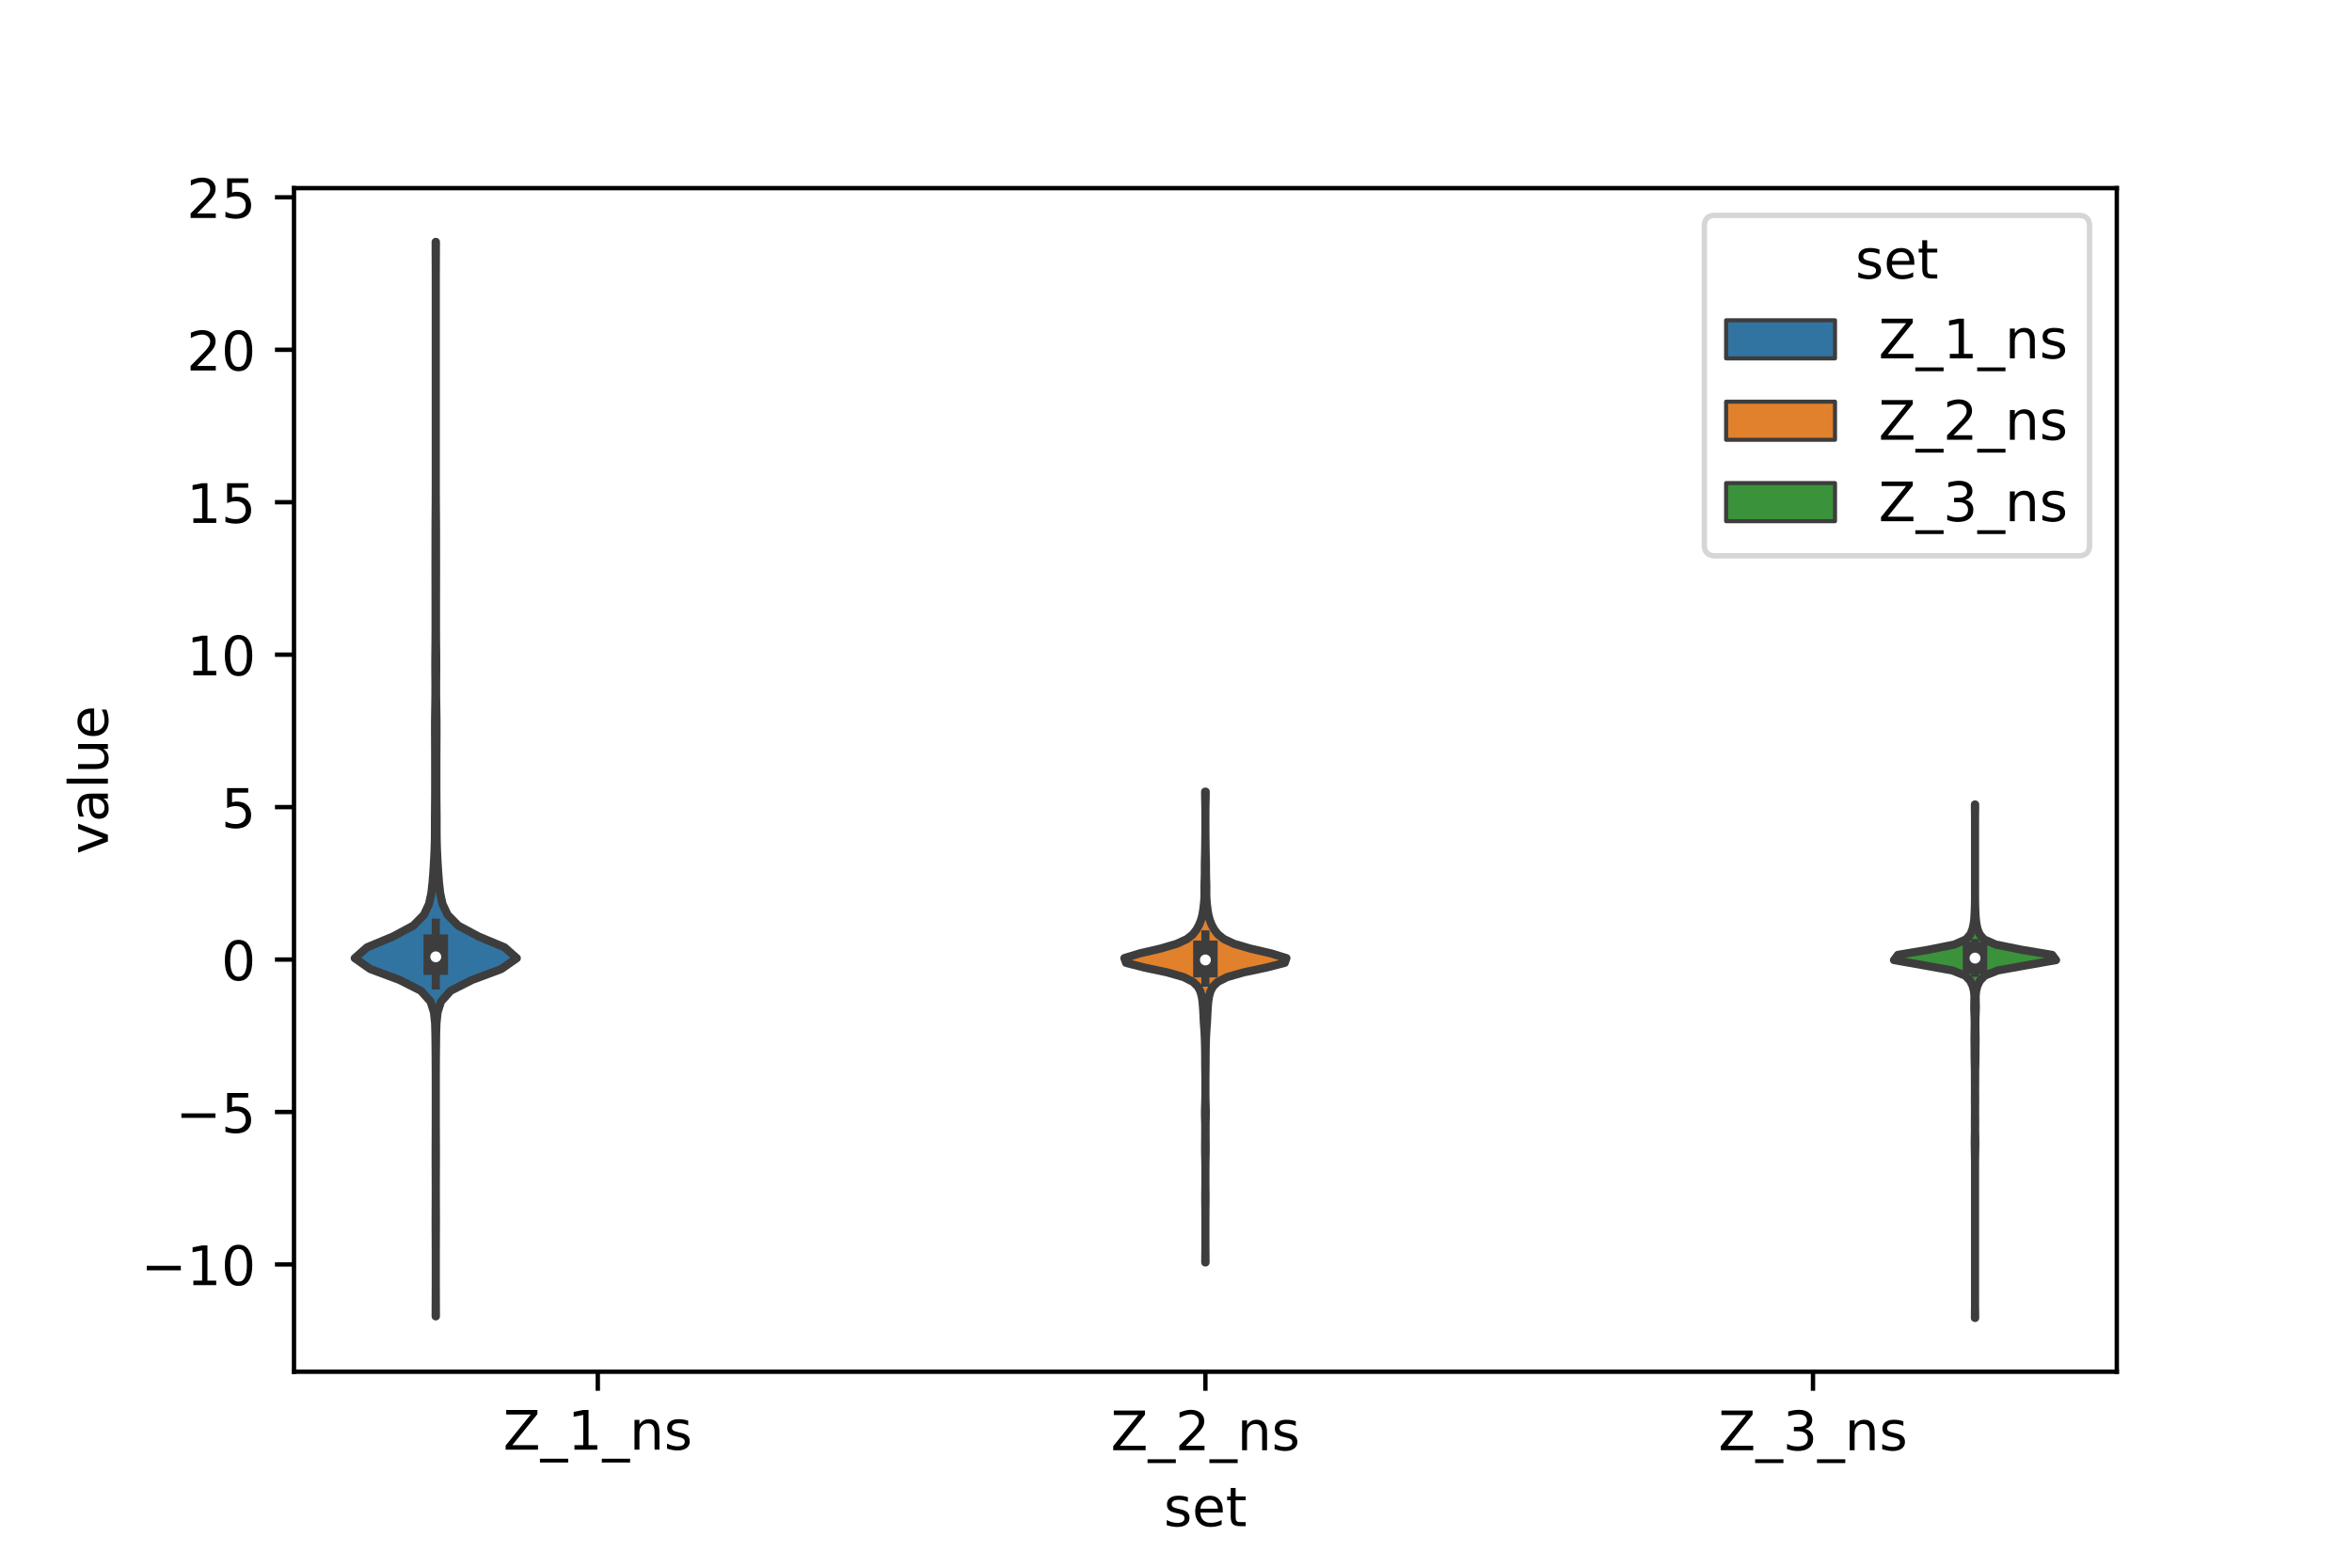 <?xml version="1.0" encoding="utf-8" standalone="no"?>
<!DOCTYPE svg PUBLIC "-//W3C//DTD SVG 1.1//EN"
  "http://www.w3.org/Graphics/SVG/1.1/DTD/svg11.dtd">
<!-- Created with matplotlib (https://matplotlib.org/) -->
<svg height="288pt" version="1.1" viewBox="0 0 432 288" width="432pt" xmlns="http://www.w3.org/2000/svg" xmlns:xlink="http://www.w3.org/1999/xlink">
 <defs>
  <style type="text/css">*{stroke-linecap:butt;stroke-linejoin:round;}</style>
 </defs>
 <g id="figure_1">
  <g id="patch_1">
   <path d="M 0 288 
L 432 288 
L 432 0 
L 0 0 
z
" style="fill:#ffffff;"/>
  </g>
  <g id="axes_1">
   <g id="patch_2">
    <path d="M 54 252 
L 388.8 252 
L 388.8 34.56 
L 54 34.56 
z
" style="fill:#ffffff;"/>
   </g>
   <g id="PolyCollection_1">
    <defs>
     <path d="M 80.061 -46.177 
L 80.019 -46.177 
L 80.024 -48.17 
L 80.033 -50.164 
L 80.038 -52.158 
L 80.04 -54.152 
L 80.04 -56.145 
L 80.038 -58.139 
L 80.032 -60.133 
L 80.022 -62.126 
L 80.019 -64.12 
L 80.026 -66.114 
L 80.035 -68.108 
L 80.037 -70.101 
L 80.032 -72.095 
L 80.023 -74.089 
L 80.019 -76.083 
L 80.025 -78.076 
L 80.034 -80.07 
L 80.039 -82.064 
L 80.04 -84.058 
L 80.04 -86.051 
L 80.04 -88.045 
L 80.039 -90.039 
L 80.033 -92.033 
L 80.02 -94.026 
L 80.001 -96.02 
L 79.979 -98.014 
L 79.919 -100.007 
L 79.715 -102.001 
L 79.09 -103.995 
L 77.305 -105.989 
L 73.357 -107.982 
L 68.011 -109.976 
L 65.16 -111.97 
L 67.413 -113.964 
L 72.187 -115.957 
L 75.907 -117.951 
L 77.874 -119.945 
L 78.805 -121.939 
L 79.235 -123.932 
L 79.455 -125.926 
L 79.608 -127.92 
L 79.73 -129.913 
L 79.827 -131.907 
L 79.884 -133.901 
L 79.894 -135.895 
L 79.895 -137.888 
L 79.913 -139.882 
L 79.927 -141.876 
L 79.931 -143.87 
L 79.931 -145.863 
L 79.929 -147.857 
L 79.927 -149.851 
L 79.918 -151.845 
L 79.909 -153.838 
L 79.916 -155.832 
L 79.943 -157.826 
L 79.973 -159.819 
L 79.983 -161.813 
L 79.97 -163.807 
L 79.957 -165.801 
L 79.967 -167.794 
L 79.989 -169.788 
L 80.001 -171.782 
L 80.001 -173.776 
L 80 -175.769 
L 80 -177.763 
L 79.999 -179.757 
L 79.995 -181.751 
L 79.992 -183.744 
L 79.995 -185.738 
L 79.998 -187.732 
L 79.998 -189.726 
L 80.002 -191.719 
L 80.017 -193.713 
L 80.031 -195.707 
L 80.038 -197.7 
L 80.04 -199.694 
L 80.04 -201.688 
L 80.04 -203.682 
L 80.04 -205.675 
L 80.04 -207.669 
L 80.04 -209.663 
L 80.04 -211.657 
L 80.04 -213.65 
L 80.04 -215.644 
L 80.04 -217.638 
L 80.04 -219.632 
L 80.04 -221.625 
L 80.04 -223.619 
L 80.04 -225.613 
L 80.04 -227.606 
L 80.04 -229.6 
L 80.04 -231.594 
L 80.04 -233.588 
L 80.04 -235.581 
L 80.038 -237.575 
L 80.033 -239.569 
L 80.024 -241.563 
L 80.019 -243.556 
L 80.061 -243.556 
L 80.061 -243.556 
L 80.056 -241.563 
L 80.047 -239.569 
L 80.042 -237.575 
L 80.04 -235.581 
L 80.04 -233.588 
L 80.04 -231.594 
L 80.04 -229.6 
L 80.04 -227.606 
L 80.04 -225.613 
L 80.04 -223.619 
L 80.04 -221.625 
L 80.04 -219.632 
L 80.04 -217.638 
L 80.04 -215.644 
L 80.04 -213.65 
L 80.04 -211.657 
L 80.04 -209.663 
L 80.04 -207.669 
L 80.04 -205.675 
L 80.04 -203.682 
L 80.04 -201.688 
L 80.04 -199.694 
L 80.042 -197.7 
L 80.049 -195.707 
L 80.063 -193.713 
L 80.078 -191.719 
L 80.082 -189.726 
L 80.082 -187.732 
L 80.085 -185.738 
L 80.088 -183.744 
L 80.085 -181.751 
L 80.081 -179.757 
L 80.08 -177.763 
L 80.08 -175.769 
L 80.079 -173.776 
L 80.079 -171.782 
L 80.091 -169.788 
L 80.113 -167.794 
L 80.123 -165.801 
L 80.11 -163.807 
L 80.097 -161.813 
L 80.107 -159.819 
L 80.137 -157.826 
L 80.164 -155.832 
L 80.171 -153.838 
L 80.162 -151.845 
L 80.153 -149.851 
L 80.151 -147.857 
L 80.149 -145.863 
L 80.149 -143.87 
L 80.153 -141.876 
L 80.167 -139.882 
L 80.185 -137.888 
L 80.186 -135.895 
L 80.196 -133.901 
L 80.253 -131.907 
L 80.35 -129.913 
L 80.472 -127.92 
L 80.625 -125.926 
L 80.845 -123.932 
L 81.275 -121.939 
L 82.206 -119.945 
L 84.173 -117.951 
L 87.893 -115.957 
L 92.667 -113.964 
L 94.92 -111.97 
L 92.069 -109.976 
L 86.723 -107.982 
L 82.775 -105.989 
L 80.99 -103.995 
L 80.365 -102.001 
L 80.161 -100.007 
L 80.101 -98.014 
L 80.079 -96.02 
L 80.06 -94.026 
L 80.047 -92.033 
L 80.041 -90.039 
L 80.04 -88.045 
L 80.04 -86.051 
L 80.04 -84.058 
L 80.041 -82.064 
L 80.046 -80.07 
L 80.055 -78.076 
L 80.061 -76.083 
L 80.057 -74.089 
L 80.048 -72.095 
L 80.043 -70.101 
L 80.045 -68.108 
L 80.054 -66.114 
L 80.061 -64.12 
L 80.058 -62.126 
L 80.048 -60.133 
L 80.042 -58.139 
L 80.04 -56.145 
L 80.04 -54.152 
L 80.042 -52.158 
L 80.047 -50.164 
L 80.056 -48.17 
L 80.061 -46.177 
z
" id="me5dd9b2976" style="stroke:#3d3d3d;stroke-width:1.5;"/>
    </defs>
    <g clip-path="url(#p82314bf982)">
     <use style="fill:#3274a1;stroke:#3d3d3d;stroke-width:1.5;" x="0" xlink:href="#me5dd9b2976" y="288"/>
    </g>
   </g>
   <g id="PolyCollection_2">
    <defs>
     <path d="M 221.427 -56.076 
L 221.373 -56.076 
L 221.379 -56.95 
L 221.39 -57.823 
L 221.397 -58.697 
L 221.399 -59.571 
L 221.4 -60.444 
L 221.4 -61.318 
L 221.4 -62.191 
L 221.4 -63.065 
L 221.4 -63.939 
L 221.399 -64.812 
L 221.395 -65.686 
L 221.386 -66.559 
L 221.375 -67.433 
L 221.374 -68.307 
L 221.383 -69.18 
L 221.393 -70.054 
L 221.398 -70.927 
L 221.4 -71.801 
L 221.4 -72.675 
L 221.398 -73.548 
L 221.391 -74.422 
L 221.374 -75.295 
L 221.355 -76.169 
L 221.347 -77.043 
L 221.355 -77.916 
L 221.363 -78.79 
L 221.367 -79.663 
L 221.371 -80.537 
L 221.369 -81.411 
L 221.349 -82.284 
L 221.326 -83.158 
L 221.328 -84.031 
L 221.354 -84.905 
L 221.381 -85.779 
L 221.395 -86.652 
L 221.399 -87.526 
L 221.4 -88.4 
L 221.399 -89.273 
L 221.396 -90.147 
L 221.387 -91.02 
L 221.375 -91.894 
L 221.367 -92.768 
L 221.364 -93.641 
L 221.358 -94.515 
L 221.347 -95.388 
L 221.327 -96.262 
L 221.3 -97.136 
L 221.264 -98.009 
L 221.21 -98.883 
L 221.143 -99.756 
L 221.088 -100.63 
L 221.048 -101.504 
L 221.001 -102.377 
L 220.943 -103.251 
L 220.863 -104.124 
L 220.721 -104.998 
L 220.474 -105.872 
L 220.024 -106.745 
L 219.141 -107.619 
L 217.417 -108.492 
L 214.378 -109.366 
L 210.23 -110.24 
L 206.826 -111.113 
L 206.52 -111.987 
L 209.362 -112.86 
L 213.144 -113.734 
L 216.121 -114.608 
L 217.999 -115.481 
L 219.099 -116.355 
L 219.772 -117.228 
L 220.243 -118.102 
L 220.591 -118.976 
L 220.829 -119.849 
L 220.983 -120.723 
L 221.095 -121.596 
L 221.185 -122.47 
L 221.234 -123.344 
L 221.237 -124.217 
L 221.232 -125.091 
L 221.252 -125.964 
L 221.283 -126.838 
L 221.297 -127.712 
L 221.297 -128.585 
L 221.303 -129.459 
L 221.323 -130.332 
L 221.346 -131.206 
L 221.361 -132.08 
L 221.372 -132.953 
L 221.384 -133.827 
L 221.394 -134.7 
L 221.399 -135.574 
L 221.4 -136.448 
L 221.4 -137.321 
L 221.4 -138.195 
L 221.398 -139.068 
L 221.389 -139.942 
L 221.372 -140.816 
L 221.353 -141.689 
L 221.349 -142.563 
L 221.451 -142.563 
L 221.451 -142.563 
L 221.447 -141.689 
L 221.428 -140.816 
L 221.411 -139.942 
L 221.402 -139.068 
L 221.4 -138.195 
L 221.4 -137.321 
L 221.4 -136.448 
L 221.401 -135.574 
L 221.406 -134.7 
L 221.416 -133.827 
L 221.428 -132.953 
L 221.439 -132.08 
L 221.454 -131.206 
L 221.477 -130.332 
L 221.497 -129.459 
L 221.503 -128.585 
L 221.503 -127.712 
L 221.517 -126.838 
L 221.548 -125.964 
L 221.568 -125.091 
L 221.563 -124.217 
L 221.566 -123.344 
L 221.615 -122.47 
L 221.705 -121.596 
L 221.817 -120.723 
L 221.971 -119.849 
L 222.209 -118.976 
L 222.557 -118.102 
L 223.028 -117.228 
L 223.701 -116.355 
L 224.801 -115.481 
L 226.679 -114.608 
L 229.656 -113.734 
L 233.438 -112.86 
L 236.28 -111.987 
L 235.974 -111.113 
L 232.57 -110.24 
L 228.422 -109.366 
L 225.383 -108.492 
L 223.659 -107.619 
L 222.776 -106.745 
L 222.326 -105.872 
L 222.079 -104.998 
L 221.937 -104.124 
L 221.857 -103.251 
L 221.799 -102.377 
L 221.752 -101.504 
L 221.712 -100.63 
L 221.657 -99.756 
L 221.59 -98.883 
L 221.536 -98.009 
L 221.5 -97.136 
L 221.473 -96.262 
L 221.453 -95.388 
L 221.442 -94.515 
L 221.436 -93.641 
L 221.433 -92.768 
L 221.425 -91.894 
L 221.413 -91.02 
L 221.404 -90.147 
L 221.401 -89.273 
L 221.4 -88.4 
L 221.401 -87.526 
L 221.405 -86.652 
L 221.419 -85.779 
L 221.446 -84.905 
L 221.472 -84.031 
L 221.474 -83.158 
L 221.451 -82.284 
L 221.431 -81.411 
L 221.429 -80.537 
L 221.433 -79.663 
L 221.437 -78.79 
L 221.445 -77.916 
L 221.453 -77.043 
L 221.445 -76.169 
L 221.426 -75.295 
L 221.409 -74.422 
L 221.402 -73.548 
L 221.4 -72.675 
L 221.4 -71.801 
L 221.402 -70.927 
L 221.407 -70.054 
L 221.417 -69.18 
L 221.426 -68.307 
L 221.425 -67.433 
L 221.414 -66.559 
L 221.405 -65.686 
L 221.401 -64.812 
L 221.4 -63.939 
L 221.4 -63.065 
L 221.4 -62.191 
L 221.4 -61.318 
L 221.4 -60.444 
L 221.401 -59.571 
L 221.403 -58.697 
L 221.41 -57.823 
L 221.421 -56.95 
L 221.427 -56.076 
z
" id="m1998e14784" style="stroke:#3d3d3d;stroke-width:1.5;"/>
    </defs>
    <g clip-path="url(#p82314bf982)">
     <use style="fill:#e1812c;stroke:#3d3d3d;stroke-width:1.5;" x="0" xlink:href="#m1998e14784" y="288"/>
    </g>
   </g>
   <g id="PolyCollection_3">
    <defs>
     <path d="M 362.783 -45.884 
L 362.737 -45.884 
L 362.745 -46.836 
L 362.756 -47.789 
L 362.76 -48.742 
L 362.76 -49.695 
L 362.76 -50.647 
L 362.76 -51.6 
L 362.76 -52.553 
L 362.76 -53.506 
L 362.76 -54.459 
L 362.76 -55.411 
L 362.76 -56.364 
L 362.76 -57.317 
L 362.76 -58.27 
L 362.76 -59.222 
L 362.76 -60.175 
L 362.76 -61.128 
L 362.76 -62.081 
L 362.76 -63.034 
L 362.76 -63.986 
L 362.76 -64.939 
L 362.76 -65.892 
L 362.76 -66.845 
L 362.76 -67.797 
L 362.76 -68.75 
L 362.76 -69.703 
L 362.76 -70.656 
L 362.76 -71.608 
L 362.76 -72.561 
L 362.76 -73.514 
L 362.758 -74.467 
L 362.749 -75.42 
L 362.733 -76.372 
L 362.717 -77.325 
L 362.708 -78.278 
L 362.722 -79.231 
L 362.744 -80.183 
L 362.743 -81.136 
L 362.736 -82.089 
L 362.745 -83.042 
L 362.753 -83.995 
L 362.747 -84.947 
L 362.737 -85.9 
L 362.742 -86.853 
L 362.749 -87.806 
L 362.742 -88.758 
L 362.736 -89.711 
L 362.742 -90.664 
L 362.733 -91.617 
L 362.707 -92.569 
L 362.689 -93.522 
L 362.685 -94.475 
L 362.681 -95.428 
L 362.668 -96.381 
L 362.663 -97.333 
L 362.681 -98.286 
L 362.694 -99.239 
L 362.699 -100.192 
L 362.682 -101.144 
L 362.638 -102.097 
L 362.616 -103.05 
L 362.638 -104.003 
L 362.654 -104.956 
L 362.572 -105.908 
L 362.333 -106.861 
L 361.876 -107.814 
L 360.973 -108.767 
L 358.589 -109.719 
L 353.272 -110.672 
L 347.88 -111.625 
L 348.595 -112.578 
L 354.257 -113.53 
L 358.98 -114.483 
L 361.118 -115.436 
L 361.927 -116.389 
L 362.304 -117.342 
L 362.513 -118.294 
L 362.629 -119.247 
L 362.686 -120.2 
L 362.725 -121.153 
L 362.751 -122.105 
L 362.759 -123.058 
L 362.76 -124.011 
L 362.76 -124.964 
L 362.76 -125.917 
L 362.76 -126.869 
L 362.76 -127.822 
L 362.76 -128.775 
L 362.76 -129.728 
L 362.76 -130.68 
L 362.76 -131.633 
L 362.76 -132.586 
L 362.76 -133.539 
L 362.76 -134.491 
L 362.76 -135.444 
L 362.76 -136.397 
L 362.76 -137.35 
L 362.756 -138.303 
L 362.745 -139.255 
L 362.737 -140.208 
L 362.783 -140.208 
L 362.783 -140.208 
L 362.775 -139.255 
L 362.764 -138.303 
L 362.76 -137.35 
L 362.76 -136.397 
L 362.76 -135.444 
L 362.76 -134.491 
L 362.76 -133.539 
L 362.76 -132.586 
L 362.76 -131.633 
L 362.76 -130.68 
L 362.76 -129.728 
L 362.76 -128.775 
L 362.76 -127.822 
L 362.76 -126.869 
L 362.76 -125.917 
L 362.76 -124.964 
L 362.76 -124.011 
L 362.761 -123.058 
L 362.769 -122.105 
L 362.795 -121.153 
L 362.834 -120.2 
L 362.891 -119.247 
L 363.007 -118.294 
L 363.216 -117.342 
L 363.593 -116.389 
L 364.402 -115.436 
L 366.54 -114.483 
L 371.263 -113.53 
L 376.925 -112.578 
L 377.64 -111.625 
L 372.248 -110.672 
L 366.931 -109.719 
L 364.547 -108.767 
L 363.644 -107.814 
L 363.187 -106.861 
L 362.948 -105.908 
L 362.866 -104.956 
L 362.882 -104.003 
L 362.904 -103.05 
L 362.882 -102.097 
L 362.838 -101.144 
L 362.821 -100.192 
L 362.826 -99.239 
L 362.839 -98.286 
L 362.857 -97.333 
L 362.852 -96.381 
L 362.839 -95.428 
L 362.835 -94.475 
L 362.831 -93.522 
L 362.813 -92.569 
L 362.787 -91.617 
L 362.778 -90.664 
L 362.784 -89.711 
L 362.778 -88.758 
L 362.771 -87.806 
L 362.778 -86.853 
L 362.783 -85.9 
L 362.773 -84.947 
L 362.767 -83.995 
L 362.775 -83.042 
L 362.784 -82.089 
L 362.777 -81.136 
L 362.776 -80.183 
L 362.798 -79.231 
L 362.812 -78.278 
L 362.803 -77.325 
L 362.787 -76.372 
L 362.771 -75.42 
L 362.762 -74.467 
L 362.76 -73.514 
L 362.76 -72.561 
L 362.76 -71.608 
L 362.76 -70.656 
L 362.76 -69.703 
L 362.76 -68.75 
L 362.76 -67.797 
L 362.76 -66.845 
L 362.76 -65.892 
L 362.76 -64.939 
L 362.76 -63.986 
L 362.76 -63.034 
L 362.76 -62.081 
L 362.76 -61.128 
L 362.76 -60.175 
L 362.76 -59.222 
L 362.76 -58.27 
L 362.76 -57.317 
L 362.76 -56.364 
L 362.76 -55.411 
L 362.76 -54.459 
L 362.76 -53.506 
L 362.76 -52.553 
L 362.76 -51.6 
L 362.76 -50.647 
L 362.76 -49.695 
L 362.76 -48.742 
L 362.764 -47.789 
L 362.775 -46.836 
L 362.783 -45.884 
z
" id="m5398691c79" style="stroke:#3d3d3d;stroke-width:1.5;"/>
    </defs>
    <g clip-path="url(#p82314bf982)">
     <use style="fill:#3a923a;stroke:#3d3d3d;stroke-width:1.5;" x="0" xlink:href="#m5398691c79" y="288"/>
    </g>
   </g>
   <g id="patch_3">
    <path clip-path="url(#p82314bf982)" d="M 109.8 176.28 
L 109.8 176.28 
L 109.8 176.28 
L 109.8 176.28 
z
" style="fill:#3274a1;stroke:#3d3d3d;stroke-linejoin:miter;stroke-width:0.75;"/>
   </g>
   <g id="patch_4">
    <path clip-path="url(#p82314bf982)" d="M 109.8 176.28 
L 109.8 176.28 
L 109.8 176.28 
L 109.8 176.28 
z
" style="fill:#e1812c;stroke:#3d3d3d;stroke-linejoin:miter;stroke-width:0.75;"/>
   </g>
   <g id="patch_5">
    <path clip-path="url(#p82314bf982)" d="M 109.8 176.28 
L 109.8 176.28 
L 109.8 176.28 
L 109.8 176.28 
z
" style="fill:#3a923a;stroke:#3d3d3d;stroke-linejoin:miter;stroke-width:0.75;"/>
   </g>
   <g id="matplotlib.axis_1">
    <g id="xtick_1">
     <g id="line2d_1">
      <defs>
       <path d="M 0 0 
L 0 3.5 
" id="m2dff878894" style="stroke:#000000;stroke-width:0.8;"/>
      </defs>
      <g>
       <use style="stroke:#000000;stroke-width:0.8;" x="109.8" xlink:href="#m2dff878894" y="252"/>
      </g>
     </g>
     <g id="text_1">
      <!-- Z_1_ns -->
      <g transform="translate(92.42 266.32)scale(0.1 -0.1)">
       <defs>
        <path d="M 5.609 72.906 
L 62.891 72.906 
L 62.891 65.375 
L 16.797 8.297 
L 64.016 8.297 
L 64.016 0 
L 4.5 0 
L 4.5 7.516 
L 50.594 64.594 
L 5.609 64.594 
z
" id="DejaVuSans-90"/>
        <path d="M 50.984 -16.609 
L 50.984 -23.578 
L -0.984 -23.578 
L -0.984 -16.609 
z
" id="DejaVuSans-95"/>
        <path d="M 12.406 8.297 
L 28.516 8.297 
L 28.516 63.922 
L 10.984 60.406 
L 10.984 69.391 
L 28.422 72.906 
L 38.281 72.906 
L 38.281 8.297 
L 54.391 8.297 
L 54.391 0 
L 12.406 0 
z
" id="DejaVuSans-49"/>
        <path d="M 54.891 33.016 
L 54.891 0 
L 45.906 0 
L 45.906 32.719 
Q 45.906 40.484 42.875 44.328 
Q 39.844 48.188 33.797 48.188 
Q 26.516 48.188 22.312 43.547 
Q 18.109 38.922 18.109 30.906 
L 18.109 0 
L 9.078 0 
L 9.078 54.688 
L 18.109 54.688 
L 18.109 46.188 
Q 21.344 51.125 25.703 53.562 
Q 30.078 56 35.797 56 
Q 45.219 56 50.047 50.172 
Q 54.891 44.344 54.891 33.016 
z
" id="DejaVuSans-110"/>
        <path d="M 44.281 53.078 
L 44.281 44.578 
Q 40.484 46.531 36.375 47.5 
Q 32.281 48.484 27.875 48.484 
Q 21.188 48.484 17.844 46.438 
Q 14.5 44.391 14.5 40.281 
Q 14.5 37.156 16.891 35.375 
Q 19.281 33.594 26.516 31.984 
L 29.594 31.297 
Q 39.156 29.25 43.188 25.516 
Q 47.219 21.781 47.219 15.094 
Q 47.219 7.469 41.188 3.016 
Q 35.156 -1.422 24.609 -1.422 
Q 20.219 -1.422 15.453 -0.562 
Q 10.688 0.297 5.422 2 
L 5.422 11.281 
Q 10.406 8.688 15.234 7.391 
Q 20.062 6.109 24.812 6.109 
Q 31.156 6.109 34.562 8.281 
Q 37.984 10.453 37.984 14.406 
Q 37.984 18.062 35.516 20.016 
Q 33.062 21.969 24.703 23.781 
L 21.578 24.516 
Q 13.234 26.266 9.516 29.906 
Q 5.812 33.547 5.812 39.891 
Q 5.812 47.609 11.281 51.797 
Q 16.75 56 26.812 56 
Q 31.781 56 36.172 55.266 
Q 40.578 54.547 44.281 53.078 
z
" id="DejaVuSans-115"/>
       </defs>
       <use xlink:href="#DejaVuSans-90"/>
       <use x="68.506" xlink:href="#DejaVuSans-95"/>
       <use x="118.506" xlink:href="#DejaVuSans-49"/>
       <use x="182.129" xlink:href="#DejaVuSans-95"/>
       <use x="232.129" xlink:href="#DejaVuSans-110"/>
       <use x="295.508" xlink:href="#DejaVuSans-115"/>
      </g>
     </g>
    </g>
    <g id="xtick_2">
     <g id="line2d_2">
      <g>
       <use style="stroke:#000000;stroke-width:0.8;" x="221.4" xlink:href="#m2dff878894" y="252"/>
      </g>
     </g>
     <g id="text_2">
      <!-- Z_2_ns -->
      <g transform="translate(204.02 266.422)scale(0.1 -0.1)">
       <defs>
        <path d="M 19.188 8.297 
L 53.609 8.297 
L 53.609 0 
L 7.328 0 
L 7.328 8.297 
Q 12.938 14.109 22.625 23.891 
Q 32.328 33.688 34.812 36.531 
Q 39.547 41.844 41.422 45.531 
Q 43.312 49.219 43.312 52.781 
Q 43.312 58.594 39.234 62.25 
Q 35.156 65.922 28.609 65.922 
Q 23.969 65.922 18.812 64.312 
Q 13.672 62.703 7.812 59.422 
L 7.812 69.391 
Q 13.766 71.781 18.938 73 
Q 24.125 74.219 28.422 74.219 
Q 39.75 74.219 46.484 68.547 
Q 53.219 62.891 53.219 53.422 
Q 53.219 48.922 51.531 44.891 
Q 49.859 40.875 45.406 35.406 
Q 44.188 33.984 37.641 27.219 
Q 31.109 20.453 19.188 8.297 
z
" id="DejaVuSans-50"/>
       </defs>
       <use xlink:href="#DejaVuSans-90"/>
       <use x="68.506" xlink:href="#DejaVuSans-95"/>
       <use x="118.506" xlink:href="#DejaVuSans-50"/>
       <use x="182.129" xlink:href="#DejaVuSans-95"/>
       <use x="232.129" xlink:href="#DejaVuSans-110"/>
       <use x="295.508" xlink:href="#DejaVuSans-115"/>
      </g>
     </g>
    </g>
    <g id="xtick_3">
     <g id="line2d_3">
      <g>
       <use style="stroke:#000000;stroke-width:0.8;" x="333" xlink:href="#m2dff878894" y="252"/>
      </g>
     </g>
     <g id="text_3">
      <!-- Z_3_ns -->
      <g transform="translate(315.62 266.422)scale(0.1 -0.1)">
       <defs>
        <path d="M 40.578 39.312 
Q 47.656 37.797 51.625 33 
Q 55.609 28.219 55.609 21.188 
Q 55.609 10.406 48.188 4.484 
Q 40.766 -1.422 27.094 -1.422 
Q 22.516 -1.422 17.656 -0.516 
Q 12.797 0.391 7.625 2.203 
L 7.625 11.719 
Q 11.719 9.328 16.594 8.109 
Q 21.484 6.891 26.812 6.891 
Q 36.078 6.891 40.938 10.547 
Q 45.797 14.203 45.797 21.188 
Q 45.797 27.641 41.281 31.266 
Q 36.766 34.906 28.719 34.906 
L 20.219 34.906 
L 20.219 43.016 
L 29.109 43.016 
Q 36.375 43.016 40.234 45.922 
Q 44.094 48.828 44.094 54.297 
Q 44.094 59.906 40.109 62.906 
Q 36.141 65.922 28.719 65.922 
Q 24.656 65.922 20.016 65.031 
Q 15.375 64.156 9.812 62.312 
L 9.812 71.094 
Q 15.438 72.656 20.344 73.438 
Q 25.25 74.219 29.594 74.219 
Q 40.828 74.219 47.359 69.109 
Q 53.906 64.016 53.906 55.328 
Q 53.906 49.266 50.438 45.094 
Q 46.969 40.922 40.578 39.312 
z
" id="DejaVuSans-51"/>
       </defs>
       <use xlink:href="#DejaVuSans-90"/>
       <use x="68.506" xlink:href="#DejaVuSans-95"/>
       <use x="118.506" xlink:href="#DejaVuSans-51"/>
       <use x="182.129" xlink:href="#DejaVuSans-95"/>
       <use x="232.129" xlink:href="#DejaVuSans-110"/>
       <use x="295.508" xlink:href="#DejaVuSans-115"/>
      </g>
     </g>
    </g>
    <g id="text_4">
     <!-- set -->
     <g transform="translate(213.759 280.378)scale(0.1 -0.1)">
      <defs>
       <path d="M 56.203 29.594 
L 56.203 25.203 
L 14.891 25.203 
Q 15.484 15.922 20.484 11.062 
Q 25.484 6.203 34.422 6.203 
Q 39.594 6.203 44.453 7.469 
Q 49.312 8.734 54.109 11.281 
L 54.109 2.781 
Q 49.266 0.734 44.188 -0.344 
Q 39.109 -1.422 33.891 -1.422 
Q 20.797 -1.422 13.156 6.188 
Q 5.516 13.812 5.516 26.812 
Q 5.516 40.234 12.766 48.109 
Q 20.016 56 32.328 56 
Q 43.359 56 49.781 48.891 
Q 56.203 41.797 56.203 29.594 
z
M 47.219 32.234 
Q 47.125 39.594 43.094 43.984 
Q 39.062 48.391 32.422 48.391 
Q 24.906 48.391 20.391 44.141 
Q 15.875 39.891 15.188 32.172 
z
" id="DejaVuSans-101"/>
       <path d="M 18.312 70.219 
L 18.312 54.688 
L 36.812 54.688 
L 36.812 47.703 
L 18.312 47.703 
L 18.312 18.016 
Q 18.312 11.328 20.141 9.422 
Q 21.969 7.516 27.594 7.516 
L 36.812 7.516 
L 36.812 0 
L 27.594 0 
Q 17.188 0 13.234 3.875 
Q 9.281 7.766 9.281 18.016 
L 9.281 47.703 
L 2.688 47.703 
L 2.688 54.688 
L 9.281 54.688 
L 9.281 70.219 
z
" id="DejaVuSans-116"/>
      </defs>
      <use xlink:href="#DejaVuSans-115"/>
      <use x="52.1" xlink:href="#DejaVuSans-101"/>
      <use x="113.623" xlink:href="#DejaVuSans-116"/>
     </g>
    </g>
   </g>
   <g id="matplotlib.axis_2">
    <g id="ytick_1">
     <g id="line2d_4">
      <defs>
       <path d="M 0 0 
L -3.5 0 
" id="me73130981c" style="stroke:#000000;stroke-width:0.8;"/>
      </defs>
      <g>
       <use style="stroke:#000000;stroke-width:0.8;" x="54" xlink:href="#me73130981c" y="232.292"/>
      </g>
     </g>
     <g id="text_5">
      <!-- −10 -->
      <g transform="translate(25.895 236.092)scale(0.1 -0.1)">
       <defs>
        <path d="M 10.594 35.5 
L 73.188 35.5 
L 73.188 27.203 
L 10.594 27.203 
z
" id="DejaVuSans-8722"/>
        <path d="M 31.781 66.406 
Q 24.172 66.406 20.328 58.906 
Q 16.5 51.422 16.5 36.375 
Q 16.5 21.391 20.328 13.891 
Q 24.172 6.391 31.781 6.391 
Q 39.453 6.391 43.281 13.891 
Q 47.125 21.391 47.125 36.375 
Q 47.125 51.422 43.281 58.906 
Q 39.453 66.406 31.781 66.406 
z
M 31.781 74.219 
Q 44.047 74.219 50.516 64.516 
Q 56.984 54.828 56.984 36.375 
Q 56.984 17.969 50.516 8.266 
Q 44.047 -1.422 31.781 -1.422 
Q 19.531 -1.422 13.062 8.266 
Q 6.594 17.969 6.594 36.375 
Q 6.594 54.828 13.062 64.516 
Q 19.531 74.219 31.781 74.219 
z
" id="DejaVuSans-48"/>
       </defs>
       <use xlink:href="#DejaVuSans-8722"/>
       <use x="83.789" xlink:href="#DejaVuSans-49"/>
       <use x="147.412" xlink:href="#DejaVuSans-48"/>
      </g>
     </g>
    </g>
    <g id="ytick_2">
     <g id="line2d_5">
      <g>
       <use style="stroke:#000000;stroke-width:0.8;" x="54" xlink:href="#me73130981c" y="204.286"/>
      </g>
     </g>
     <g id="text_6">
      <!-- −5 -->
      <g transform="translate(32.258 208.086)scale(0.1 -0.1)">
       <defs>
        <path d="M 10.797 72.906 
L 49.516 72.906 
L 49.516 64.594 
L 19.828 64.594 
L 19.828 46.734 
Q 21.969 47.469 24.109 47.828 
Q 26.266 48.188 28.422 48.188 
Q 40.625 48.188 47.75 41.5 
Q 54.891 34.812 54.891 23.391 
Q 54.891 11.625 47.562 5.094 
Q 40.234 -1.422 26.906 -1.422 
Q 22.312 -1.422 17.547 -0.641 
Q 12.797 0.141 7.719 1.703 
L 7.719 11.625 
Q 12.109 9.234 16.797 8.062 
Q 21.484 6.891 26.703 6.891 
Q 35.156 6.891 40.078 11.328 
Q 45.016 15.766 45.016 23.391 
Q 45.016 31 40.078 35.438 
Q 35.156 39.891 26.703 39.891 
Q 22.75 39.891 18.812 39.016 
Q 14.891 38.141 10.797 36.281 
z
" id="DejaVuSans-53"/>
       </defs>
       <use xlink:href="#DejaVuSans-8722"/>
       <use x="83.789" xlink:href="#DejaVuSans-53"/>
      </g>
     </g>
    </g>
    <g id="ytick_3">
     <g id="line2d_6">
      <g>
       <use style="stroke:#000000;stroke-width:0.8;" x="54" xlink:href="#me73130981c" y="176.28"/>
      </g>
     </g>
     <g id="text_7">
      <!-- 0 -->
      <g transform="translate(40.638 180.08)scale(0.1 -0.1)">
       <use xlink:href="#DejaVuSans-48"/>
      </g>
     </g>
    </g>
    <g id="ytick_4">
     <g id="line2d_7">
      <g>
       <use style="stroke:#000000;stroke-width:0.8;" x="54" xlink:href="#me73130981c" y="148.274"/>
      </g>
     </g>
     <g id="text_8">
      <!-- 5 -->
      <g transform="translate(40.638 152.074)scale(0.1 -0.1)">
       <use xlink:href="#DejaVuSans-53"/>
      </g>
     </g>
    </g>
    <g id="ytick_5">
     <g id="line2d_8">
      <g>
       <use style="stroke:#000000;stroke-width:0.8;" x="54" xlink:href="#me73130981c" y="120.268"/>
      </g>
     </g>
     <g id="text_9">
      <!-- 10 -->
      <g transform="translate(34.275 124.067)scale(0.1 -0.1)">
       <use xlink:href="#DejaVuSans-49"/>
       <use x="63.623" xlink:href="#DejaVuSans-48"/>
      </g>
     </g>
    </g>
    <g id="ytick_6">
     <g id="line2d_9">
      <g>
       <use style="stroke:#000000;stroke-width:0.8;" x="54" xlink:href="#me73130981c" y="92.262"/>
      </g>
     </g>
     <g id="text_10">
      <!-- 15 -->
      <g transform="translate(34.275 96.061)scale(0.1 -0.1)">
       <use xlink:href="#DejaVuSans-49"/>
       <use x="63.623" xlink:href="#DejaVuSans-53"/>
      </g>
     </g>
    </g>
    <g id="ytick_7">
     <g id="line2d_10">
      <g>
       <use style="stroke:#000000;stroke-width:0.8;" x="54" xlink:href="#me73130981c" y="64.256"/>
      </g>
     </g>
     <g id="text_11">
      <!-- 20 -->
      <g transform="translate(34.275 68.055)scale(0.1 -0.1)">
       <use xlink:href="#DejaVuSans-50"/>
       <use x="63.623" xlink:href="#DejaVuSans-48"/>
      </g>
     </g>
    </g>
    <g id="ytick_8">
     <g id="line2d_11">
      <g>
       <use style="stroke:#000000;stroke-width:0.8;" x="54" xlink:href="#me73130981c" y="36.25"/>
      </g>
     </g>
     <g id="text_12">
      <!-- 25 -->
      <g transform="translate(34.275 40.049)scale(0.1 -0.1)">
       <use xlink:href="#DejaVuSans-50"/>
       <use x="63.623" xlink:href="#DejaVuSans-53"/>
      </g>
     </g>
    </g>
    <g id="text_13">
     <!-- value -->
     <g transform="translate(19.816 156.938)rotate(-90)scale(0.1 -0.1)">
      <defs>
       <path d="M 2.984 54.688 
L 12.5 54.688 
L 29.594 8.797 
L 46.688 54.688 
L 56.203 54.688 
L 35.688 0 
L 23.484 0 
z
" id="DejaVuSans-118"/>
       <path d="M 34.281 27.484 
Q 23.391 27.484 19.188 25 
Q 14.984 22.516 14.984 16.5 
Q 14.984 11.719 18.141 8.906 
Q 21.297 6.109 26.703 6.109 
Q 34.188 6.109 38.703 11.406 
Q 43.219 16.703 43.219 25.484 
L 43.219 27.484 
z
M 52.203 31.203 
L 52.203 0 
L 43.219 0 
L 43.219 8.297 
Q 40.141 3.328 35.547 0.953 
Q 30.953 -1.422 24.312 -1.422 
Q 15.922 -1.422 10.953 3.297 
Q 6 8.016 6 15.922 
Q 6 25.141 12.172 29.828 
Q 18.359 34.516 30.609 34.516 
L 43.219 34.516 
L 43.219 35.406 
Q 43.219 41.609 39.141 45 
Q 35.062 48.391 27.688 48.391 
Q 23 48.391 18.547 47.266 
Q 14.109 46.141 10.016 43.891 
L 10.016 52.203 
Q 14.938 54.109 19.578 55.047 
Q 24.219 56 28.609 56 
Q 40.484 56 46.344 49.844 
Q 52.203 43.703 52.203 31.203 
z
" id="DejaVuSans-97"/>
       <path d="M 9.422 75.984 
L 18.406 75.984 
L 18.406 0 
L 9.422 0 
z
" id="DejaVuSans-108"/>
       <path d="M 8.5 21.578 
L 8.5 54.688 
L 17.484 54.688 
L 17.484 21.922 
Q 17.484 14.156 20.5 10.266 
Q 23.531 6.391 29.594 6.391 
Q 36.859 6.391 41.078 11.031 
Q 45.312 15.672 45.312 23.688 
L 45.312 54.688 
L 54.297 54.688 
L 54.297 0 
L 45.312 0 
L 45.312 8.406 
Q 42.047 3.422 37.719 1 
Q 33.406 -1.422 27.688 -1.422 
Q 18.266 -1.422 13.375 4.438 
Q 8.5 10.297 8.5 21.578 
z
M 31.109 56 
z
" id="DejaVuSans-117"/>
      </defs>
      <use xlink:href="#DejaVuSans-118"/>
      <use x="59.18" xlink:href="#DejaVuSans-97"/>
      <use x="120.459" xlink:href="#DejaVuSans-108"/>
      <use x="148.242" xlink:href="#DejaVuSans-117"/>
      <use x="211.621" xlink:href="#DejaVuSans-101"/>
     </g>
    </g>
   </g>
   <g id="line2d_12">
    <path clip-path="url(#p82314bf982)" d="M 80.04 181.034 
L 80.04 169.506 
" style="fill:none;stroke:#3d3d3d;stroke-linecap:square;stroke-width:1.5;"/>
   </g>
   <g id="line2d_13">
    <path clip-path="url(#p82314bf982)" d="M 80.04 176.836 
L 80.04 173.896 
" style="fill:none;stroke:#3d3d3d;stroke-linecap:square;stroke-width:4.5;"/>
   </g>
   <g id="line2d_14">
    <path clip-path="url(#p82314bf982)" d="M 221.4 180.514 
L 221.4 171.661 
" style="fill:none;stroke:#3d3d3d;stroke-linecap:square;stroke-width:1.5;"/>
   </g>
   <g id="line2d_15">
    <path clip-path="url(#p82314bf982)" d="M 221.4 177.3 
L 221.4 175.037 
" style="fill:none;stroke:#3d3d3d;stroke-linecap:square;stroke-width:4.5;"/>
   </g>
   <g id="line2d_16">
    <path clip-path="url(#p82314bf982)" d="M 362.76 178.714 
L 362.76 173.244 
" style="fill:none;stroke:#3d3d3d;stroke-linecap:square;stroke-width:1.5;"/>
   </g>
   <g id="line2d_17">
    <path clip-path="url(#p82314bf982)" d="M 362.76 176.662 
L 362.76 175.284 
" style="fill:none;stroke:#3d3d3d;stroke-linecap:square;stroke-width:4.5;"/>
   </g>
   <g id="patch_6">
    <path d="M 54 252 
L 54 34.56 
" style="fill:none;stroke:#000000;stroke-linecap:square;stroke-linejoin:miter;stroke-width:0.8;"/>
   </g>
   <g id="patch_7">
    <path d="M 388.8 252 
L 388.8 34.56 
" style="fill:none;stroke:#000000;stroke-linecap:square;stroke-linejoin:miter;stroke-width:0.8;"/>
   </g>
   <g id="patch_8">
    <path d="M 54 252 
L 388.8 252 
" style="fill:none;stroke:#000000;stroke-linecap:square;stroke-linejoin:miter;stroke-width:0.8;"/>
   </g>
   <g id="patch_9">
    <path d="M 54 34.56 
L 388.8 34.56 
" style="fill:none;stroke:#000000;stroke-linecap:square;stroke-linejoin:miter;stroke-width:0.8;"/>
   </g>
   <g id="PathCollection_1">
    <defs>
     <path d="M 0 1.5 
C 0.398 1.5 0.779 1.342 1.061 1.061 
C 1.342 0.779 1.5 0.398 1.5 0 
C 1.5 -0.398 1.342 -0.779 1.061 -1.061 
C 0.779 -1.342 0.398 -1.5 0 -1.5 
C -0.398 -1.5 -0.779 -1.342 -1.061 -1.061 
C -1.342 -0.779 -1.5 -0.398 -1.5 0 
C -1.5 0.398 -1.342 0.779 -1.061 1.061 
C -0.779 1.342 -0.398 1.5 0 1.5 
z
" id="md041a74c51" style="stroke:#3d3d3d;"/>
    </defs>
    <g clip-path="url(#p82314bf982)">
     <use style="fill:#ffffff;stroke:#3d3d3d;" x="80.04" xlink:href="#md041a74c51" y="175.775"/>
    </g>
   </g>
   <g id="PathCollection_2">
    <g clip-path="url(#p82314bf982)">
     <use style="fill:#ffffff;stroke:#3d3d3d;" x="221.4" xlink:href="#md041a74c51" y="176.35"/>
    </g>
   </g>
   <g id="PathCollection_3">
    <g clip-path="url(#p82314bf982)">
     <use style="fill:#ffffff;stroke:#3d3d3d;" x="362.76" xlink:href="#md041a74c51" y="176.014"/>
    </g>
   </g>
   <g id="legend_1">
    <g id="patch_10">
     <path d="M 315.041 102.107 
L 381.8 102.107 
Q 383.8 102.107 383.8 100.107 
L 383.8 41.56 
Q 383.8 39.56 381.8 39.56 
L 315.041 39.56 
Q 313.041 39.56 313.041 41.56 
L 313.041 100.107 
Q 313.041 102.107 315.041 102.107 
z
" style="fill:#ffffff;opacity:0.8;stroke:#cccccc;stroke-linejoin:miter;"/>
    </g>
    <g id="text_14">
     <!-- set -->
     <g transform="translate(340.779 51.158)scale(0.1 -0.1)">
      <use xlink:href="#DejaVuSans-115"/>
      <use x="52.1" xlink:href="#DejaVuSans-101"/>
      <use x="113.623" xlink:href="#DejaVuSans-116"/>
     </g>
    </g>
    <g id="patch_11">
     <path d="M 317.041 65.837 
L 337.041 65.837 
L 337.041 58.837 
L 317.041 58.837 
z
" style="fill:#3274a1;stroke:#3d3d3d;stroke-linejoin:miter;stroke-width:0.75;"/>
    </g>
    <g id="text_15">
     <!-- Z_1_ns -->
     <g transform="translate(345.041 65.837)scale(0.1 -0.1)">
      <use xlink:href="#DejaVuSans-90"/>
      <use x="68.506" xlink:href="#DejaVuSans-95"/>
      <use x="118.506" xlink:href="#DejaVuSans-49"/>
      <use x="182.129" xlink:href="#DejaVuSans-95"/>
      <use x="232.129" xlink:href="#DejaVuSans-110"/>
      <use x="295.508" xlink:href="#DejaVuSans-115"/>
     </g>
    </g>
    <g id="patch_12">
     <path d="M 317.041 80.793 
L 337.041 80.793 
L 337.041 73.793 
L 317.041 73.793 
z
" style="fill:#e1812c;stroke:#3d3d3d;stroke-linejoin:miter;stroke-width:0.75;"/>
    </g>
    <g id="text_16">
     <!-- Z_2_ns -->
     <g transform="translate(345.041 80.793)scale(0.1 -0.1)">
      <use xlink:href="#DejaVuSans-90"/>
      <use x="68.506" xlink:href="#DejaVuSans-95"/>
      <use x="118.506" xlink:href="#DejaVuSans-50"/>
      <use x="182.129" xlink:href="#DejaVuSans-95"/>
      <use x="232.129" xlink:href="#DejaVuSans-110"/>
      <use x="295.508" xlink:href="#DejaVuSans-115"/>
     </g>
    </g>
    <g id="patch_13">
     <path d="M 317.041 95.749 
L 337.041 95.749 
L 337.041 88.749 
L 317.041 88.749 
z
" style="fill:#3a923a;stroke:#3d3d3d;stroke-linejoin:miter;stroke-width:0.75;"/>
    </g>
    <g id="text_17">
     <!-- Z_3_ns -->
     <g transform="translate(345.041 95.749)scale(0.1 -0.1)">
      <use xlink:href="#DejaVuSans-90"/>
      <use x="68.506" xlink:href="#DejaVuSans-95"/>
      <use x="118.506" xlink:href="#DejaVuSans-51"/>
      <use x="182.129" xlink:href="#DejaVuSans-95"/>
      <use x="232.129" xlink:href="#DejaVuSans-110"/>
      <use x="295.508" xlink:href="#DejaVuSans-115"/>
     </g>
    </g>
   </g>
  </g>
 </g>
 <defs>
  <clipPath id="p82314bf982">
   <rect height="217.44" width="334.8" x="54" y="34.56"/>
  </clipPath>
 </defs>
</svg>
